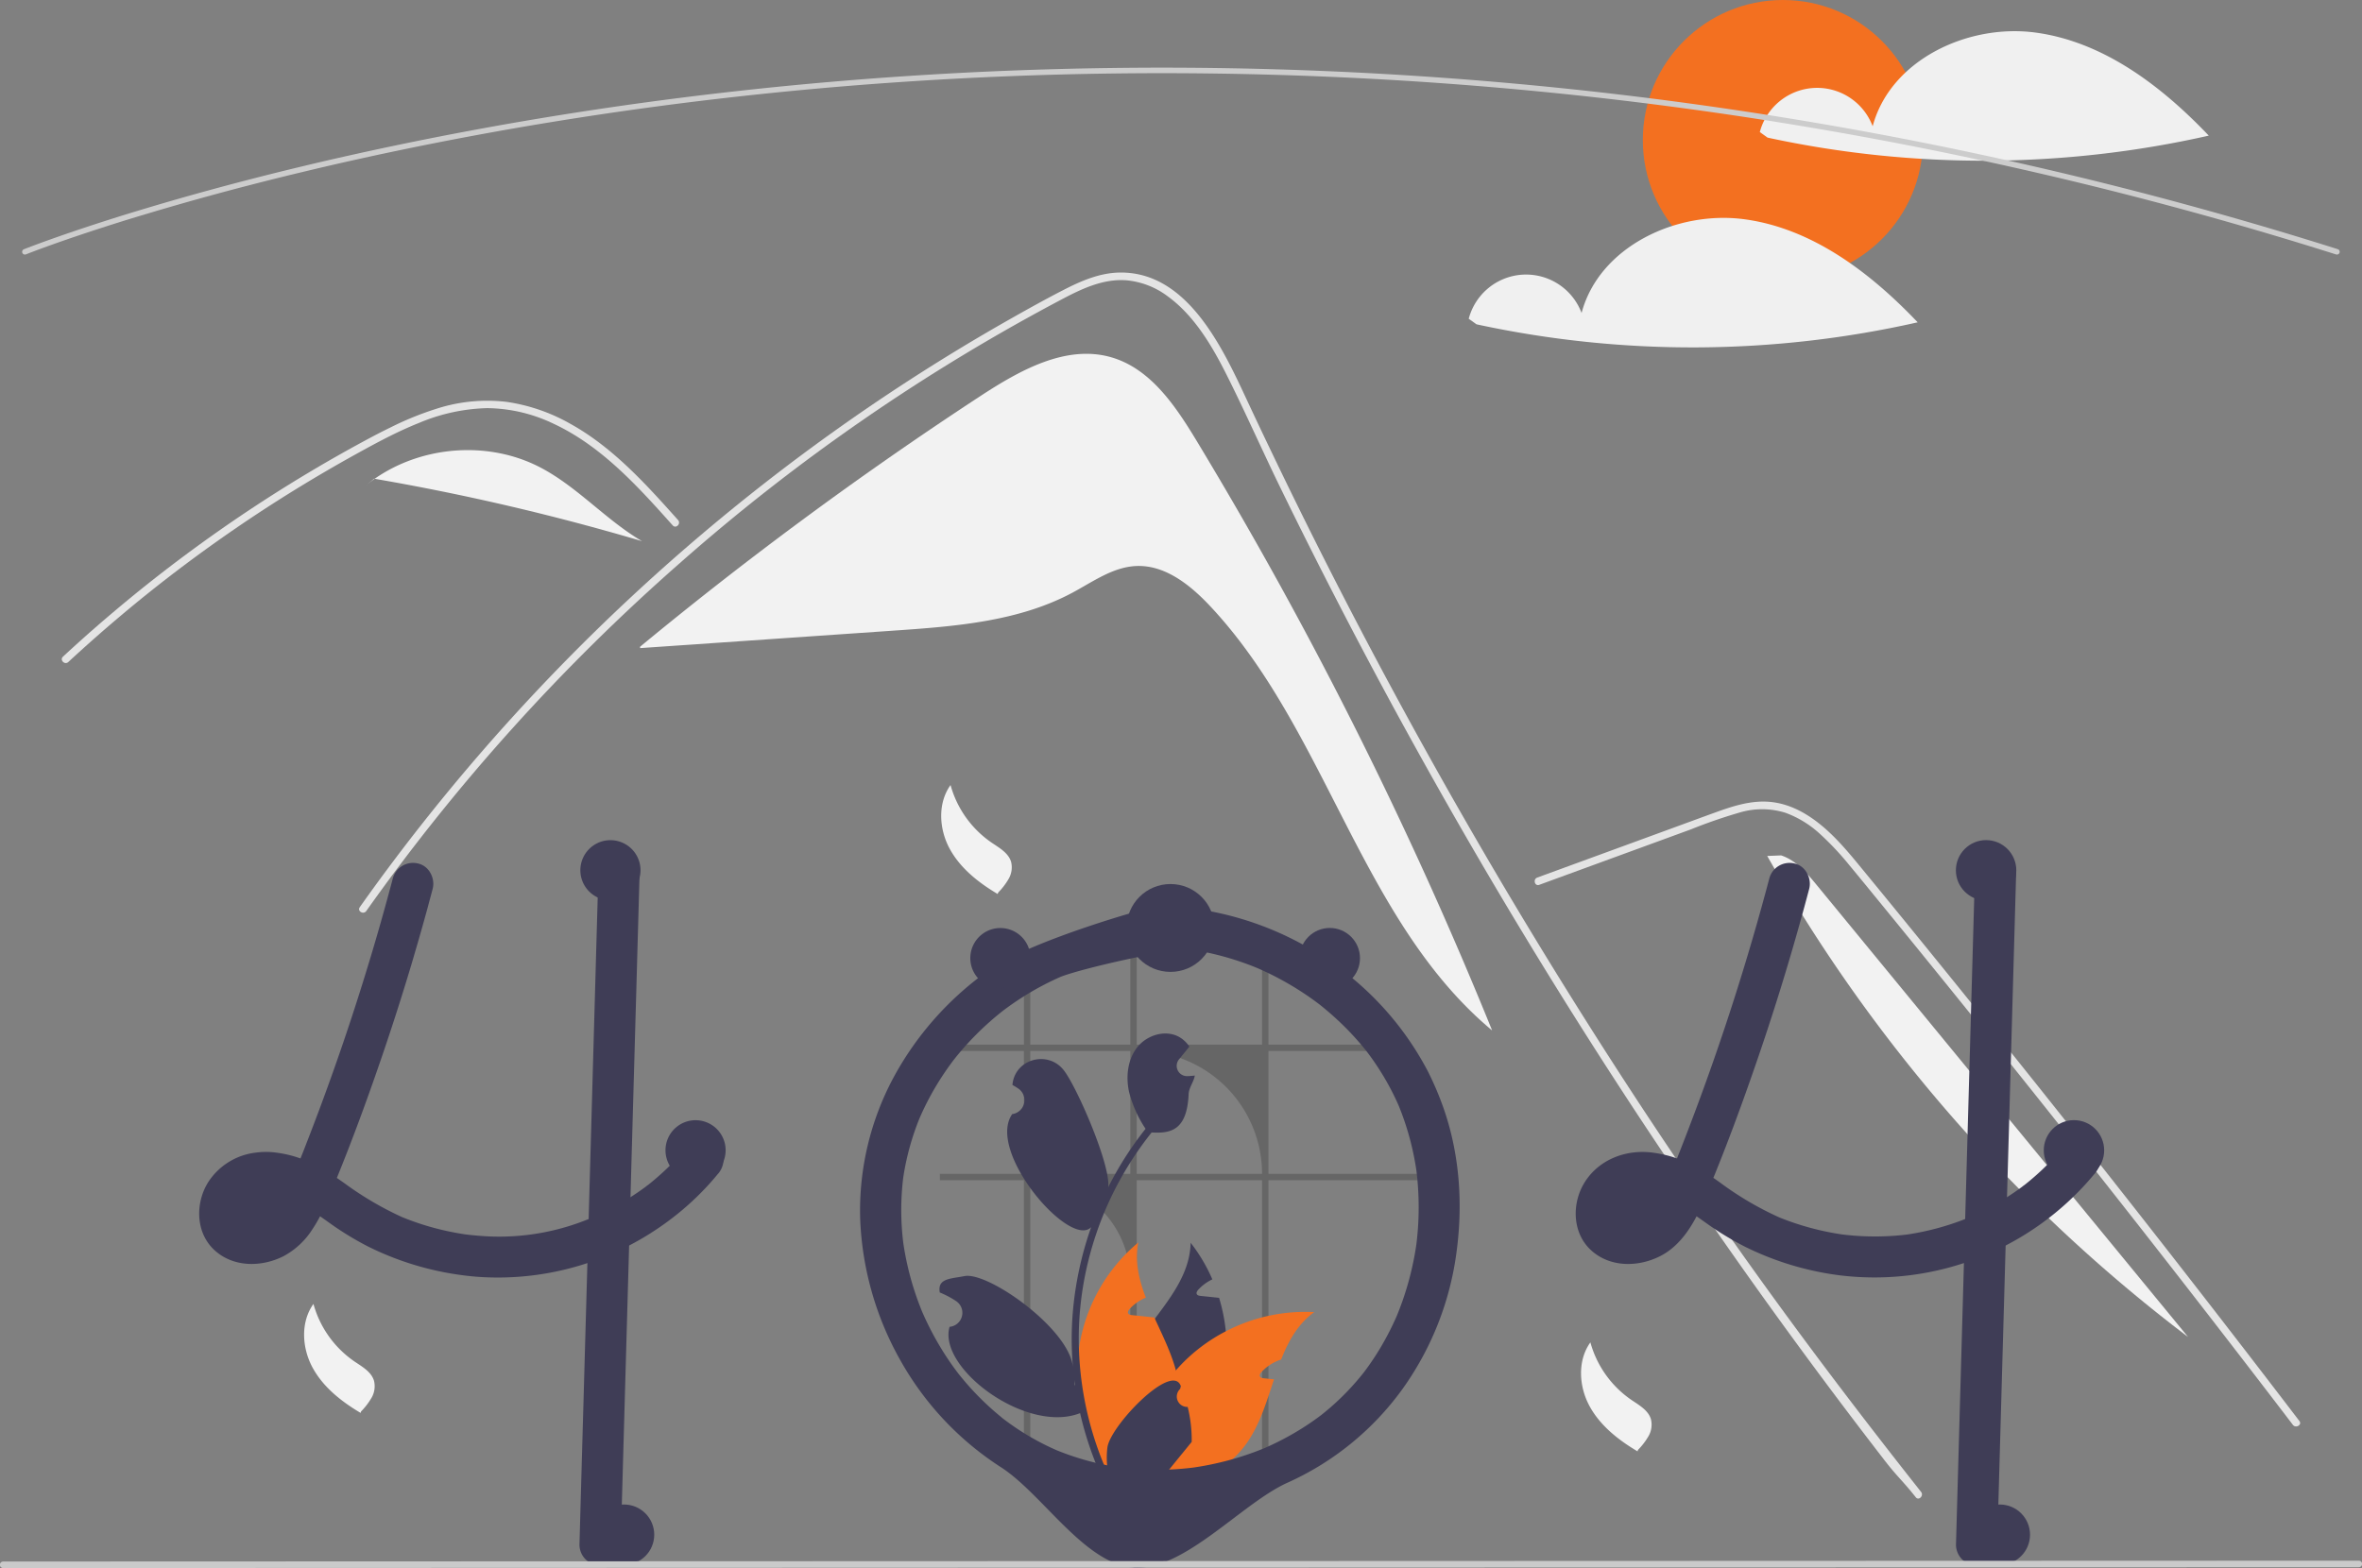 <svg xmlns="http://www.w3.org/2000/svg" width="699.066" height="464.197" viewBox="0 0 699.066 464.197">
  <rect x="0" y="0" width="699.066" height="464.197" fill="#808080" stroke="none"/>
  <g id="undraw_page_not_found_re_e9o6" transform="translate(-0.005)">
    <path id="Path_165" data-name="Path 165" d="M567.721,319.026c-6.233-10.309-13.619-21.316-25.187-24.683-13.4-3.9-27.156,3.846-38.829,11.488A1131.442,1131.442,0,0,0,403.013,380.02l.035.4,75.139-5.182c18.1-1.248,36.814-2.668,52.805-11.229,6.068-3.248,11.984-7.588,18.86-7.89,8.543-.376,15.993,5.591,21.847,11.825,34.629,36.875,44.65,93.265,83.5,125.663A1232.916,1232.916,0,0,0,567.721,319.026Z" transform="translate(-213.579 -188.559)" fill="#f2f2f2"/>
    <path id="Path_166" data-name="Path 166" d="M761.42,626.248c-3.829-4.836-5.394-5.968-9.172-10.848q-46.135-59.669-86.726-123.368-27.571-43.262-52.408-88.186-11.824-21.357-23-43.05-8.672-16.82-16.958-33.841c-1.58-3.241-3.115-6.5-4.642-9.76-3.6-7.674-7.13-15.386-10.923-22.956-4.321-8.628-9.581-17.673-17.517-23.47a23.9,23.9,0,0,0-12.45-4.791c-6.46-.417-12.42,2.25-18.023,5.163a580.189,580.189,0,0,0-114.085,78.672A593.938,593.938,0,0,0,302.831,452.7c-.819,1.17-2.757.052-1.93-1.125q4.884-6.907,9.962-13.665A597.218,597.218,0,0,1,463.334,295.692q14.831-9.611,30.22-18.321c5.171-2.928,10.364-5.819,15.646-8.531,5.178-2.66,10.677-5.052,16.593-5.141,20.132-.313,30.555,22.486,37.715,37.827q3.375,7.242,6.832,14.439,13.065,27.325,27.135,54.151,8.684,16.563,17.748,32.932,28.208,50.974,59.963,99.884c28.044,43.191,55.865,81.347,87.814,121.737C763.879,625.787,762.307,627.381,761.42,626.248Z" transform="translate(-194.42 -183.015)" fill="#e4e4e4"/>
    <path id="Path_167" data-name="Path 167" d="M373.256,347.3c-1.17-1.3-2.332-2.608-3.509-3.912-9.283-10.267-19.245-20.415-31.993-26.3a46.416,46.416,0,0,0-19.446-4.508,55.5,55.5,0,0,0-20.191,4.4c-3.04,1.214-6.013,2.593-8.941,4.061-3.346,1.684-6.631,3.479-9.9,5.29q-9.209,5.1-18.18,10.64-17.848,11.031-34.579,23.745-8.673,6.594-16.988,13.62-7.734,6.527-15.155,13.4c-1.058.976-2.638-.6-1.58-1.58,1.3-1.214,2.623-2.421,3.941-3.614q5.588-5.052,11.355-9.909,10.516-8.874,21.577-17.062,17.2-12.741,35.584-23.753,9.187-5.5,18.627-10.535c1.9-1.013,3.822-2,5.767-2.943a91.933,91.933,0,0,1,13.709-5.581,48.77,48.77,0,0,1,20.705-2.034,53.907,53.907,0,0,1,19.1,6.609c12.517,7,22.225,17.814,31.673,28.372C375.79,346.787,374.218,348.375,373.256,347.3Z" transform="translate(-174.148 -191.761)" fill="#e4e4e4"/>
    <path id="Path_168" data-name="Path 168" d="M730.165,481.032l29.994-10.97,14.892-5.447a152.28,152.28,0,0,1,14.7-5.064,23.2,23.2,0,0,1,13.308.17,30.671,30.671,0,0,1,10.379,6.434,84.234,84.234,0,0,1,8.513,9.092c3.242,3.9,6.437,7.834,9.645,11.758q19.865,24.294,39.469,48.8t38.946,49.216q19.389,24.773,38.512,49.753,2.343,3.06,4.681,6.123c.861,1.128,2.8.016,1.93-1.128q-19.264-25.231-38.8-50.256-19.58-25.084-39.431-49.956t-39.969-49.526q-5.012-6.142-10.041-12.271c-2.828-3.447-5.624-6.93-8.726-10.138-5.694-5.888-12.807-11.092-21.322-11.233-5.006-.083-9.851,1.506-14.5,3.188-5.014,1.814-10.017,3.662-15.025,5.494l-30.2,11.047-7.551,2.762c-1.34.49-.761,2.651.594,2.155Z" transform="translate(-274.587 -219.097)" fill="#e4e4e4"/>
    <path id="Path_169" data-name="Path 169" d="M355.141,333.374c-15.242-7.834-34.762-6.3-48.769,3.488a695.579,695.579,0,0,1,79.137,18.47C374.714,349.006,366.27,339.095,355.141,333.374Z" transform="translate(-195.482 -195.127)" fill="#f2f2f2"/>
    <path id="Path_170" data-name="Path 170" d="M305.512,338.784l-2.934,2.385c.993-.835,2.024-1.617,3.084-2.358Z" transform="translate(-194.772 -197.076)" fill="#f2f2f2"/>
    <path id="Path_171" data-name="Path 171" d="M828.166,484.815c-2.953-3.594-6.145-7.357-10.561-8.817l-4.123.163A467.68,467.68,0,0,0,938.049,618.569Z" transform="translate(-290.442 -222.77)" fill="#f2f2f2"/>
    <path id="Path_172" data-name="Path 172" d="M515.447,450.367A30.463,30.463,0,0,0,527.582,467.4c2.292,1.561,5,3.058,5.788,5.717a6.81,6.81,0,0,1-.71,5,20.224,20.224,0,0,1-3.138,4.1l-.111.416c-5.688-3.371-11.1-7.634-14.241-13.452s-3.581-13.442.277-18.811" transform="translate(-234.116 -217.97)" fill="#f2f2f2"/>
    <path id="Path_173" data-name="Path 173" d="M748.447,653.367A30.462,30.462,0,0,0,760.582,670.4c2.292,1.56,5,3.058,5.788,5.717a6.81,6.81,0,0,1-.71,5,20.224,20.224,0,0,1-3.138,4.1l-.111.416c-5.688-3.371-11.1-7.634-14.241-13.452s-3.581-13.442.277-18.811" transform="translate(-277.747 -255.984)" fill="#f2f2f2"/>
    <path id="Path_174" data-name="Path 174" d="M283.447,639.367A30.462,30.462,0,0,0,295.582,656.4c2.292,1.561,5,3.058,5.788,5.717a6.81,6.81,0,0,1-.71,5,20.224,20.224,0,0,1-3.138,4.1l-.111.416c-5.688-3.371-11.1-7.634-14.241-13.452s-3.581-13.442.277-18.811" transform="translate(-190.672 -253.362)" fill="#f2f2f2"/>
    <circle id="Ellipse_89" data-name="Ellipse 89" cx="41.45" cy="41.45" r="41.45" transform="translate(486.224)" fill="#f37020"/>
    <path id="Path_175" data-name="Path 175" d="M892.412,176.2c-20.089-2.715-43.023,8.143-48.229,27.734a17.552,17.552,0,0,0-33.4,1.714l2.3,1.647a302.565,302.565,0,0,0,130.574-.59C929.684,192.02,912.5,178.916,892.412,176.2Z" transform="translate(-289.937 -166.554)" fill="#f0f0f0"/>
    <path id="Path_176" data-name="Path 176" d="M786.412,244.2c-20.088-2.715-43.023,8.143-48.229,27.734a17.552,17.552,0,0,0-33.4,1.714l2.3,1.647a302.563,302.563,0,0,0,130.574-.59C823.684,260.02,806.5,246.916,786.412,244.2Z" transform="translate(-270.088 -179.287)" fill="#f0f0f0"/>
    <path id="Path_177" data-name="Path 177" d="M863.112,244.408a.8.8,0,0,1-.245-.038c-214.9-67.96-404.3-59.073-525.344-39.651-16.473,2.642-32.99,5.694-49.093,9.071-4.111.861-8.376,1.784-12.676,2.745-5.136,1.144-10.2,2.322-15.062,3.5q-3.148.745-6.173,1.5c-3.055.754-6.154,1.54-9.476,2.4-3.712.957-7.485,1.961-11.214,2.984l-.042.012h0c-4.212,1.15-8.4,2.333-12.454,3.515-2.193.633-4.311,1.258-6.339,1.875-.227.063-.427.123-.631.185l-.436.133c-.252.077-.5.152-.751.224l-.016,0h0l-.66.2c-.787.238-1.554.471-2.309.7-19.949,6.15-30.915,10.524-31.024,10.567a.813.813,0,1,1-.6-1.509c.109-.043,11.129-4.44,31.15-10.612.758-.233,1.527-.465,2.316-.7l.613-.19c.021-.008.042-.014.063-.021.248-.071.5-.146.747-.222l.437-.133c.217-.066.432-.131.651-.191,2.014-.613,4.139-1.239,6.338-1.875,4.053-1.183,8.247-2.366,12.463-3.518l.04-.012h0c3.742-1.026,7.528-2.034,11.253-2.995,3.328-.864,6.433-1.652,9.493-2.407q3.038-.756,6.184-1.506c4.865-1.179,9.942-2.359,15.087-3.5,4.307-.962,8.579-1.887,12.7-2.749,16.128-3.383,32.67-6.439,49.169-9.085,121.22-19.45,310.89-28.351,526.091,39.706a.813.813,0,0,1-.244,1.587Z" transform="translate(-171.454 -169.044)" fill="#ccc"/>
    <path id="Path_178" data-name="Path 178" d="M397.261,564.5a5.469,5.469,0,0,0-1.382-2.17,5.225,5.225,0,0,0-.748-.577c-2.121-1.414-5.291-1.731-7.307,0a4.717,4.717,0,0,0-.561.577q-.9,1.109-1.853,2.17c-1.04,1.187-2.105,2.333-3.218,3.446-.317.309-.634.626-.959.935-.187.187-.374.366-.561.545-.715.683-1.447,1.341-2.186,1.991-.39.349-.78.691-1.178,1.024-.593.5-1.187.992-1.788,1.471-.057.041-.114.081-.171.13-.016.008-.024.024-.041.032s-.016,0-.024.016a.145.145,0,0,0-.057.041c-.179.122-.3.2-.39.276.033-.016.065-.041.1-.057-.146.114-.3.228-.447.341-1.422,1.048-2.877,2.056-4.364,3a80.617,80.617,0,0,1-11.557,6.136c-.268.106-.545.219-.821.325a69.871,69.871,0,0,1-33.2,4.893q-1.731-.134-3.462-.366c-1.333-.2-2.658-.431-3.974-.7a79.6,79.6,0,0,1-14.646-4.421,96.429,96.429,0,0,1-16.791-9.85c-.813-.577-1.634-1.154-2.455-1.715q1.4-3.438,2.747-6.892c.447-1.113.878-2.227,1.3-3.349,3.324-8.639,6.445-17.36,9.436-26.113q4.535-13.3,8.558-26.755.414-1.365.8-2.731,2.109-7.107,4.047-14.247c.122-.463.252-.918.366-1.382q.561-2.048,1.1-4.1c.813-3.08-1.024-6.762-4.259-7.5a6.2,6.2,0,0,0-7.493,4.259c-.349,1.317-.7,2.625-1.057,3.942q-2.572,9.546-5.413,19.026l-.829,2.731q-6.266,20.652-13.76,40.889-.9,2.45-1.829,4.885c-.3.8-.6,1.593-.91,2.389-.593,1.569-1.2,3.137-1.812,4.706-.35.918-.707,1.837-1.065,2.747-.236.577-.463,1.154-.691,1.723a33.982,33.982,0,0,0-7.16-1.723l-.39-.049a22.265,22.265,0,0,0-5.7.049,19.436,19.436,0,0,0-14.012,8.664c-3.877,6.1-3.828,14.833,1.609,20.018,5.6,5.34,14.077,5.3,20.668,1.959a23.042,23.042,0,0,0,8.55-8.014,41.1,41.1,0,0,0,2.227-3.779c.171.114.341.228.512.349.65.455,1.3.918,1.942,1.374a90.82,90.82,0,0,0,11.793,7.242,88.069,88.069,0,0,0,28.137,8.509c.219.024.431.057.65.081,1.081.138,2.17.244,3.259.333a84.348,84.348,0,0,0,45.172-9.233q1.768-.914,3.5-1.918,2.694-1.56,5.267-3.316c.935-.634,1.845-1.276,2.747-1.951a82.115,82.115,0,0,0,10.98-9.712q1.914-2.012,3.665-4.153a6.552,6.552,0,0,0,1.788-4.308A6.148,6.148,0,0,0,397.261,564.5Zm-134.582,19.36c.171-.122.341-.252.5-.382C263.134,583.6,262.9,583.742,262.679,583.864Zm2.609-2.625c-.187.211-.358.423-.545.634a19,19,0,0,1-1.829,1.788c-.089.081-.187.163-.284.236l-.006,0a.008.008,0,0,0,0,.006,3.107,3.107,0,0,0-.341.179q-.524.317-1.073.585a13.812,13.812,0,0,1-2.2.61,13.642,13.642,0,0,1-1.731.016h-.016a12.039,12.039,0,0,1-1.179-.325c-.2-.1-.382-.211-.569-.325-.073-.065-.138-.13-.179-.171a1.99,1.99,0,0,1-.219-.236.008.008,0,0,0,0-.006l-.006,0c-.089-.162-.187-.325-.276-.488a.025.025,0,0,1-.008-.016c-.065-.2-.122-.414-.171-.626a10.169,10.169,0,0,1,.008-1.113,10.939,10.939,0,0,1,.439-1.528,9,9,0,0,1,.561-1.024c.016-.033.1-.163.187-.309.008-.008.008-.008.008-.016.122-.138.244-.284.374-.414.219-.244.455-.455.691-.675a14.654,14.654,0,0,1,1.422-.821,15.826,15.826,0,0,1,2.381-.642,20.311,20.311,0,0,1,3.584.033,24.637,24.637,0,0,1,3.332.821,30.033,30.033,0,0,1-2.251,3.69C265.353,581.15,265.321,581.2,265.288,581.239Zm-9.038-2.674a1.775,1.775,0,0,1-.252.317,1.145,1.145,0,0,1,.252-.317Z" transform="translate(-183.518 -223.283)" fill="#3f3d56"/>
    <path id="Path_179" data-name="Path 179" d="M398.762,480.732q-.11,3.828-.219,7.656-.232,8.5-.479,17-.256,9.57-.536,19.132-.134,4.937-.276,9.875-.378,13.3-.748,26.593c-.024.918-.057,1.829-.081,2.747l-.366,13.191q-.207,7.156-.406,14.312-.146,5.364-.3,10.736-1.1,38.926-2.194,77.853a6.216,6.216,0,0,1-6.1,6.1,6.145,6.145,0,0,1-6.1-6.1q.61-21.9,1.235-43.791.549-19.8,1.113-39.6.183-6.522.366-13.053.28-9.826.553-19.652c.024-.918.057-1.829.081-2.747.016-.8.041-1.6.065-2.406q.536-19.079,1.073-38.166.219-7.51.423-15.028.244-8.57.488-17.133c.073-2.511.138-5.015.211-7.526a6.216,6.216,0,0,1,6.1-6.1A6.145,6.145,0,0,1,398.762,480.732Z" transform="translate(-209.45 -222.515)" fill="#3f3d56"/>
    <path id="Path_180" data-name="Path 180" d="M801.08,483.191a725.956,725.956,0,0,1-22.888,71.474c-2.444,6.458-4.944,12.9-7.617,19.272l.614-1.456a44.364,44.364,0,0,1-4.543,8.625q-.186.261-.379.517.947-1.211.36-.479c-.206.244-.41.489-.624.728a19.219,19.219,0,0,1-1.828,1.791q-.245.209-.5.41l.762-.592c-.088.209-.709.486-.9.6a14.85,14.85,0,0,1-1.954.99l1.456-.614a15.51,15.51,0,0,1-3.439.943l1.62-.218a13.83,13.83,0,0,1-3.493.037l1.62.218a11.38,11.38,0,0,1-2.767-.745l1.456.614a9.769,9.769,0,0,1-1.364-.728c-.221-.144-.9-.657-.012.02.921.7.118.06-.071-.127-.158-.156-.3-.325-.455-.484-.717-.735.81,1.265.323.405a14.768,14.768,0,0,1-.714-1.33l.614,1.456a9.694,9.694,0,0,1-.592-2.155l.218,1.62a11.093,11.093,0,0,1,0-2.767l-.218,1.62a12.98,12.98,0,0,1,.809-2.991l-.615,1.456a13.6,13.6,0,0,1,.957-1.868,5.468,5.468,0,0,1,.592-.871c.04.013-1.031,1.229-.463.615.149-.161.288-.33.438-.489.241-.255.5-.488.752-.73.849-.808-1.188.785-.208.146a15.485,15.485,0,0,1,2.234-1.218l-1.456.614a16.508,16.508,0,0,1,4.06-1.089l-1.62.218a20.828,20.828,0,0,1,5.251.062l-1.62-.218a26.994,26.994,0,0,1,6.414,1.8l-1.456-.614c4.38,1.881,8.26,4.673,12.133,7.411a90.98,90.98,0,0,0,11.79,7.239,88.09,88.09,0,0,0,28.139,8.512,84.471,84.471,0,0,0,75.248-29.87,6.565,6.565,0,0,0,1.785-4.31,6.2,6.2,0,0,0-1.785-4.31c-2.236-2.053-6.461-2.633-8.62,0a77.719,77.719,0,0,1-6.589,7.093q-1.64,1.556-3.367,3.015-.986.834-2,1.635c-.32.253-1.316.925.214-.16-.351.249-.687.52-1.033.776a80.679,80.679,0,0,1-16.525,9.4l1.456-.615a78.7,78.7,0,0,1-19.645,5.382l1.62-.218a79.363,79.363,0,0,1-20.931-.031l1.62.218a81.113,81.113,0,0,1-20.2-5.5l1.456.615a94.3,94.3,0,0,1-17.666-10.233,70.605,70.605,0,0,0-9.032-5.684,34.8,34.8,0,0,0-11.734-3.567c-7.671-.9-15.489,2.085-19.706,8.713-3.881,6.1-3.831,14.827,1.6,20.014,5.6,5.342,14.075,5.3,20.673,1.955,6.354-3.218,10.17-9.9,12.854-16.208,6.04-14.186,11.387-28.7,16.369-43.289q7.393-21.649,13.409-43.736.745-2.736,1.469-5.477c.814-3.079-1.025-6.762-4.257-7.5a6.2,6.2,0,0,0-7.5,4.257Z" transform="translate(-277.383 -223.283)" fill="#3f3d56"/>
    <path id="Path_181" data-name="Path 181" d="M887.831,480.732l-2.194,77.855-2.183,77.45-1.234,43.794a6.148,6.148,0,0,0,6.1,6.1,6.217,6.217,0,0,0,6.1-6.1l2.194-77.855,2.183-77.45,1.234-43.794a6.148,6.148,0,0,0-6.1-6.1A6.217,6.217,0,0,0,887.831,480.732Z" transform="translate(-303.314 -222.515)" fill="#3f3d56"/>
    <path id="Path_182" data-name="Path 182" d="M607.554,664.166h1.893V577.981H653.6v-1.888H609.446V539.728h34.1q-.75-.954-1.543-1.883H609.446V513.826c-.626-.267-1.257-.524-1.893-.767v24.786h-37.1V507.07c-.636.029-1.262.073-1.893.126v30.649h-29.6V514.884c-.636.281-1.262.578-1.883.888v22.073H512.191v1.883h24.883v36.366H512.191v1.888h24.883v86.185h1.883V577.981a29.6,29.6,0,0,1,29.6,29.606v56.579h1.893V577.981h37.1Zm-68.6-88.073V539.728h29.6v36.366Zm31.493,0V539.728h.743a36.363,36.363,0,0,1,36.361,36.363Z" transform="translate(-234.023 -228.589)" opacity="0.2"/>
    <path id="Path_183" data-name="Path 183" d="M607.968,658.928a51.25,51.25,0,0,1-16.3,27.389c-.6.52-1.2,1.024-1.829,1.52q-2.28.207-4.527.423c-1.244.114-2.471.236-3.69.349l-.219.024-.154-1.333-.618-5.4a30.578,30.578,0,0,1-2.682-26.365c2.146-5.787,6.031-10.9,9.85-15.97,5.275-7.006,10.4-13.93,10.59-22.472a49.208,49.208,0,0,1,6.421,10.834,13.355,13.355,0,0,0-4.161,3.064c-.333.366-.666.878-.439,1.317.2.374.683.463,1.105.512l3.056.317c.813.089,1.625.171,2.438.26a52.005,52.005,0,0,1,1.991,9.9A49.729,49.729,0,0,1,607.968,658.928Z" transform="translate(-245.997 -249.192)" fill="#3f3d56"/>
    <path id="Path_184" data-name="Path 184" d="M636.216,642.34c-4.8,3.487-7.6,8.5-9.777,14.028a13.515,13.515,0,0,0-5.827,3.722c-.333.366-.666.878-.439,1.317.2.374.683.463,1.105.512l3.056.317c-2.178,6.534-4.177,13.3-8.03,18.815a30.062,30.062,0,0,1-9.777,8.867,31.28,31.28,0,0,1-3.267,1.617q-6.193.475-12.151,1.016-2.28.207-4.527.423c-1.244.114-2.471.236-3.69.349q-.012-.67,0-1.341a51.45,51.45,0,0,1,12.394-32.4c.366-.423.74-.837,1.122-1.252a50.222,50.222,0,0,1,13.662-10.322,50.923,50.923,0,0,1,26.146-5.673Z" transform="translate(-247.261 -253.906)" fill="#f37020"/>
    <path id="Path_185" data-name="Path 185" d="M584.11,684.07l-.935,2.763-.471,1.406c-1.244.114-2.471.236-3.69.349l-.219.024-4.031.414c-.349-.406-.7-.821-1.04-1.243a50.415,50.415,0,0,1,6.559-70.8c-1.073,5.616.179,11,2.235,16.336-.219.089-.431.179-.634.276a13.354,13.354,0,0,0-4.161,3.064c-.333.366-.666.878-.439,1.317.2.374.683.463,1.105.512l3.056.317c.813.089,1.625.171,2.438.26l1.146.122c.057.122.106.236.163.358,2.316,5.023,4.811,10.07,6.218,15.3a35.488,35.488,0,0,1,.829,3.991A30.562,30.562,0,0,1,584.11,684.07Z" transform="translate(-243.384 -249.171)" fill="#f37020"/>
    <path id="Path_186" data-name="Path 186" d="M651.117,543.237a90.04,90.04,0,0,0-30.585-33.569,92.845,92.845,0,0,0-42.72-14.938q-3-.273-6.013-.319c-2.374-.036-38.09,10.266-50.054,18.679a92.893,92.893,0,0,0-28.717,32.125,83.306,83.306,0,0,0-9.855,41.965,92.3,92.3,0,0,0,11.949,41.837,89.789,89.789,0,0,0,29.62,31.491c12.466,7.953,24.988,29.043,39.706,29.788,14.829.75,31.741-19.144,45.266-25.184a84.872,84.872,0,0,0,33.912-27.637,89.605,89.605,0,0,0,15.929-39.782c2.092-14.7,1.117-29.854-3.9-43.9a90.9,90.9,0,0,0-4.535-10.552,6.137,6.137,0,0,0-8.34-2.187,6.242,6.242,0,0,0-2.187,8.34q1.274,2.51,2.369,5.1l-.614-1.456a82.209,82.209,0,0,1,5.589,20.756l-.218-1.62a88.781,88.781,0,0,1-.054,23.311l.218-1.62a89.189,89.189,0,0,1-6.14,22.492l.615-1.456a84.691,84.691,0,0,1-5.422,10.646q-1.563,2.589-3.316,5.057c-.513.722-1.043,1.431-1.576,2.138-.7.923.948-1.205.229-.3-.122.154-.244.309-.367.463q-.554.692-1.123,1.372a76.083,76.083,0,0,1-8.271,8.439q-1.11.969-2.258,1.895c-.381.307-.757.628-1.155.914.015-.011,1.284-.975.533-.415-.236.176-.47.355-.707.53q-2.365,1.752-4.856,3.326a84.1,84.1,0,0,1-11.992,6.269l1.456-.614a88.765,88.765,0,0,1-22.429,6.137l1.62-.218a87.9,87.9,0,0,1-23.236.041l1.62.218a81.142,81.142,0,0,1-20.4-5.514l1.456.615a76.109,76.109,0,0,1-10.9-5.682q-2.58-1.625-5.026-3.452c-.233-.174-.463-.35-.695-.525-.744-.562.535.414.545.421a15.6,15.6,0,0,1-1.248-1q-1.181-.962-2.326-1.968a82.891,82.891,0,0,1-8.528-8.7q-.986-1.165-1.93-2.365c-.272-.346-.769-1.049.329.43-.144-.195-.294-.385-.44-.579q-.525-.7-1.037-1.4-1.79-2.477-3.4-5.076a88.825,88.825,0,0,1-6.344-12.279l.615,1.456a86.628,86.628,0,0,1-5.966-21.812l.218,1.62a79.541,79.541,0,0,1-.039-20.835l-.218,1.62a76.947,76.947,0,0,1,5.36-19.473l-.615,1.456a82.545,82.545,0,0,1,5.848-11.261q1.679-2.7,3.558-5.27.427-.584.863-1.161c.263-.348.988-1.214-.248.316.121-.15.238-.3.357-.456q1.031-1.306,2.113-2.572a87.28,87.28,0,0,1,8.845-8.957q1.2-1.05,2.434-2.055.562-.457,1.131-.9c.152-.119.305-.236.456-.356-1.623,1.292-.451.352-.083.076q2.547-1.909,5.23-3.626a84.236,84.236,0,0,1,12.505-6.59l-1.456.615c6.307-2.648,34.25-8.9,39.332-8.217l-1.62-.218a86.337,86.337,0,0,1,21.716,6l-1.456-.614a89.632,89.632,0,0,1,10.241,5.144q2.474,1.45,4.85,3.058,1.124.761,2.225,1.556.55.4,1.094.8c.2.15.4.3.6.453.845.633-1.163-.917-.278-.217a90.082,90.082,0,0,1,8.426,7.521q1.951,1.987,3.769,4.1.932,1.084,1.826,2.2c.3.37,1.3,1.708.069.069.3.4.607.8.906,1.2a79.626,79.626,0,0,1,6.82,11,6.139,6.139,0,0,0,8.34,2.187A6.239,6.239,0,0,0,651.117,543.237Z" transform="translate(-228.582 -226.218)" fill="#3f3d56"/>
    <path id="Path_187" data-name="Path 187" d="M585.506,651.412a3.072,3.072,0,0,1-2.226-5.325l.211-.837-.084-.2c-2.828-6.744-20.875,12.056-21.656,18.394a24.4,24.4,0,0,0,.428,8.394,97.849,97.849,0,0,1-8.9-40.64,94.458,94.458,0,0,1,.586-10.536q.485-4.3,1.347-8.542a98.982,98.982,0,0,1,19.629-41.951c5.587.312,10.483-.539,10.956-11.366.084-1.926,1.513-3.594,1.827-5.491-.533.07-1.075.114-1.609.149l-.507.026-.063,0a3.044,3.044,0,0,1-2.5-4.959l.691-.85c.35-.437.708-.866,1.058-1.3a1.518,1.518,0,0,0,.114-.131c.4-.5.8-.988,1.207-1.486a8.8,8.8,0,0,0-2.885-2.789c-4.031-2.361-9.592-.726-12.5,2.92s-3.471,8.761-2.457,13.316a35.271,35.271,0,0,0,4.879,10.877c-.219.28-.446.551-.664.831a99.621,99.621,0,0,0-10.4,16.473c.826-6.452-9.275-29.753-13.181-34.688-4.692-5.928-14.313-3.341-15.14,4.174q-.012.109-.023.218.87.491,1.7,1.042a4.167,4.167,0,0,1-1.68,7.583l-.085.013c-7.766,11.089,17.13,39.95,23.362,33.47a101.679,101.679,0,0,0-5.474,25.758,96.444,96.444,0,0,0,.07,15.572l-.026-.184c-1.384-11.283-25.139-28.058-32.076-26.661-4,.8-7.932.622-7.325,4.653q.015.1.03.193a27.976,27.976,0,0,1,3.139,1.513q.87.491,1.7,1.042a4.167,4.167,0,0,1-1.68,7.583l-.085.013-.175.026c-3.535,12.164,22.682,31.794,38.62,25.548h.009a101.657,101.657,0,0,0,6.829,19.935H584.9c.087-.271.166-.551.245-.822a27.718,27.718,0,0,1-6.75-.4c1.81-2.221,3.62-4.459,5.43-6.68a1.517,1.517,0,0,0,.114-.131c.918-1.137,1.845-2.265,2.763-3.4h0a40.6,40.6,0,0,0-1.19-10.342ZM557.572,596.46l.013-.017-.013.035Zm-5.4,48.71-.21-.472c.009-.341.009-.682,0-1.032,0-.1-.017-.192-.017-.289.079.6.149,1.207.236,1.81Z" transform="translate(-233.997 -234.917)" fill="#3f3d56"/>
    <circle id="Ellipse_90" data-name="Ellipse 90" cx="8.94" cy="8.94" r="8.94" transform="translate(68.474 347.854)" fill="#3f3d56"/>
    <circle id="Ellipse_91" data-name="Ellipse 91" cx="8.94" cy="8.94" r="8.94" transform="translate(175.756 445.383)" fill="#3f3d56"/>
    <circle id="Ellipse_92" data-name="Ellipse 92" cx="8.94" cy="8.94" r="8.94" transform="translate(582.94 445.383)" fill="#3f3d56"/>
    <circle id="Ellipse_93" data-name="Ellipse 93" cx="8.94" cy="8.94" r="8.94" transform="translate(604.884 331.599)" fill="#3f3d56"/>
    <circle id="Ellipse_94" data-name="Ellipse 94" cx="8.94" cy="8.94" r="8.94" transform="translate(578.876 248.699)" fill="#3f3d56"/>
    <path id="Path_188" data-name="Path 188" d="M430.082,581.371a8.9,8.9,0,1,1-.171-1.756,8.9,8.9,0,0,1,.171,1.756Z" transform="translate(-215.315 -240.831)" fill="#3f3d56"/>
    <circle id="Ellipse_95" data-name="Ellipse 95" cx="8.94" cy="8.94" r="8.94" transform="translate(384.631 274.707)" fill="#3f3d56"/>
    <path id="Path_189" data-name="Path 189" d="M541.082,511.371a8.9,8.9,0,1,1-.171-1.756A8.9,8.9,0,0,1,541.082,511.371Z" transform="translate(-236.101 -227.723)" fill="#3f3d56"/>
    <path id="Path_190" data-name="Path 190" d="M399.082,479.371a8.9,8.9,0,1,1-.171-1.756A8.9,8.9,0,0,1,399.082,479.371Z" transform="translate(-209.51 -221.731)" fill="#3f3d56"/>
    <circle id="Ellipse_96" data-name="Ellipse 96" cx="8.94" cy="8.94" r="8.94" transform="translate(478.096 351.105)" fill="#3f3d56"/>
    <circle id="Ellipse_97" data-name="Ellipse 97" cx="13.004" cy="13.004" r="13.004" transform="translate(333.428 261.703)" fill="#3f3d56"/>
    <path id="Path_191" data-name="Path 191" d="M868.037,734.821l-697.13.25a.968.968,0,1,1,0-1.935l697.13-.25a.968.968,0,1,1,0,1.935Z" transform="translate(-169.934 -270.874)" fill="#cacaca"/>
  </g>
</svg>
